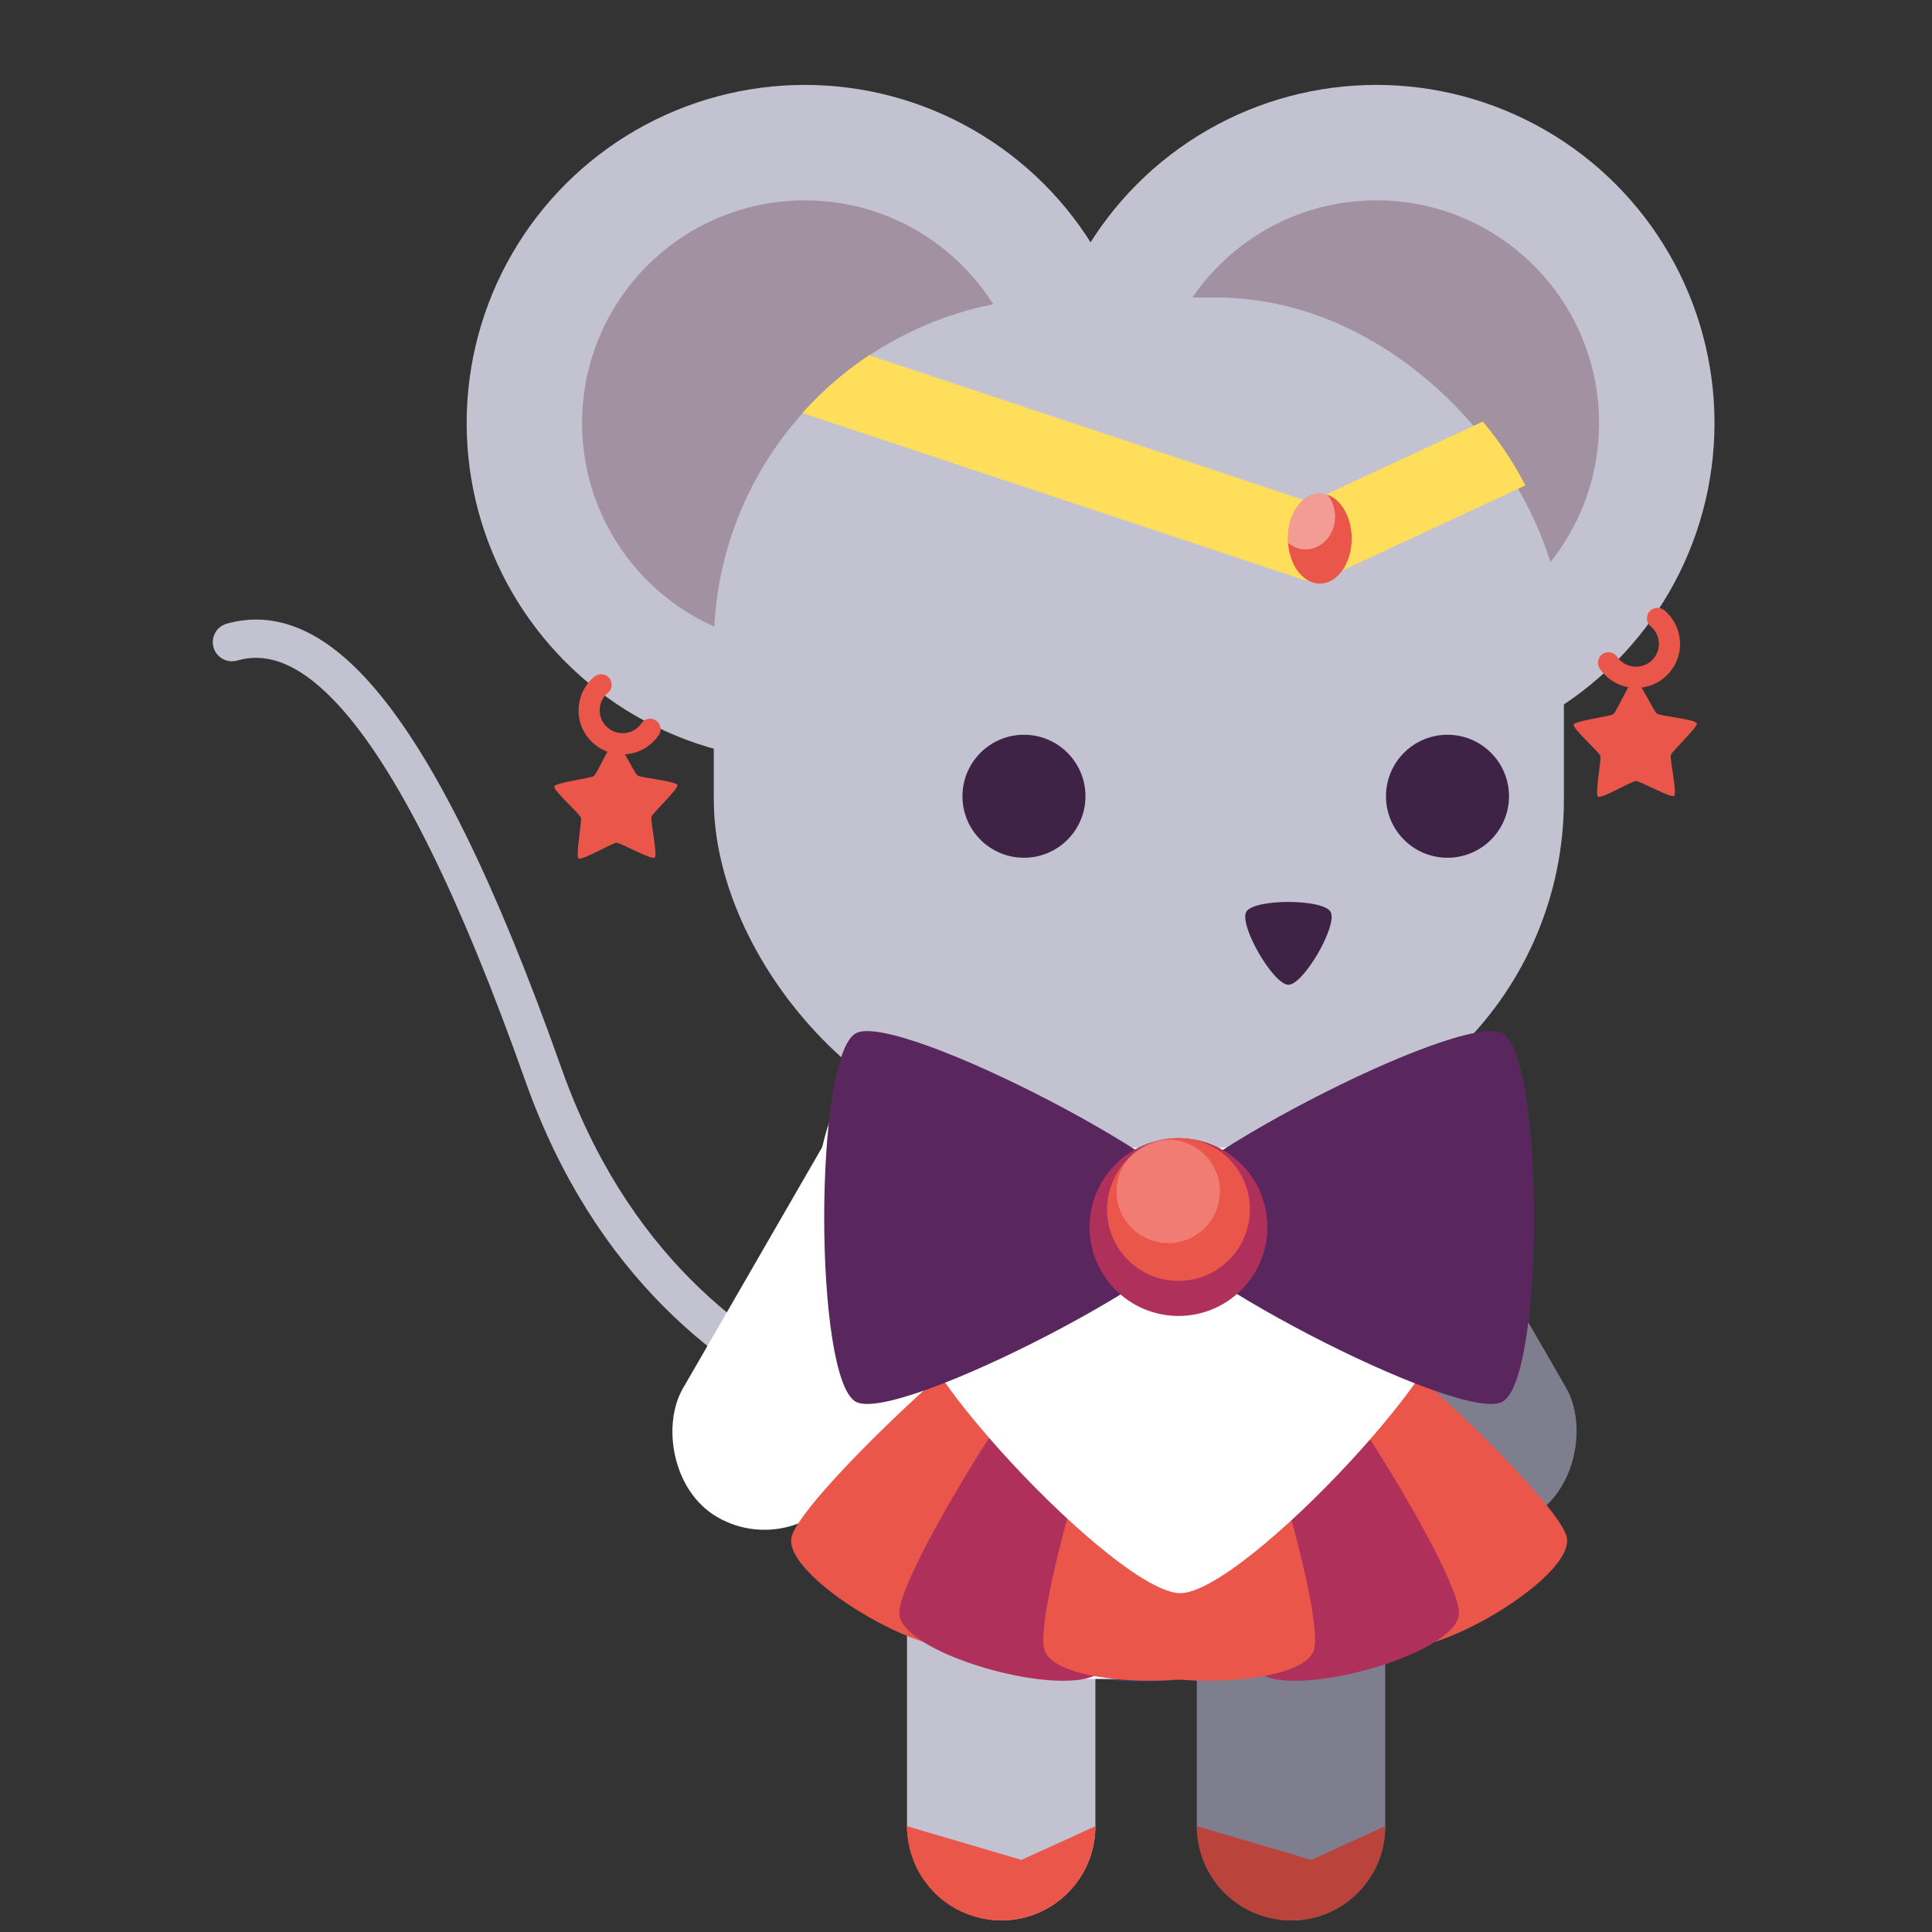 <?xml version="1.0" encoding="UTF-8" standalone="no"?>
<!-- Created with Inkscape (http://www.inkscape.org/) -->

<svg
   width="128"
   height="128"
   viewBox="0 0 33.867 33.867"
   version="1.1"
   id="svg1307"
   inkscape:version="1.1.2 (0a00cf5339, 2022-02-04)"
   sodipodi:docname="sailor-mars.svg"
   inkscape:export-filename="/home/henrique/Pictures/Moon Cheeser database/Sailor Mars.png"
   inkscape:export-xdpi="96.000008"
   inkscape:export-ydpi="96.000008"
   xmlns:inkscape="http://www.inkscape.org/namespaces/inkscape"
   xmlns:sodipodi="http://sodipodi.sourceforge.net/DTD/sodipodi-0.dtd"
   xmlns="http://www.w3.org/2000/svg"
   xmlns:svg="http://www.w3.org/2000/svg"
   xmlns:rdf="http://www.w3.org/1999/02/22-rdf-syntax-ns#"
   xmlns:cc="http://creativecommons.org/ns#"
   xmlns:dc="http://purl.org/dc/elements/1.1/">
  <rect x="0" y="0" width="33.867" height="33.867" fill="#333333" stroke="none"/>
  <defs
     id="defs1301">
    <inkscape:path-effect
       effect="powerstroke"
       id="path-effect126865"
       is_visible="true"
       lpeversion="1"
       offset_points="0.366,0.658 | 0.737,1.539 | 0.914,0.738"
       not_jump="false"
       sort_points="true"
       interpolator_type="CentripetalCatmullRom"
       interpolator_beta="0.2"
       start_linecap_type="zerowidth"
       linejoin_type="round"
       miter_limit="4"
       scale_width="1"
       end_linecap_type="zerowidth" />
    <inkscape:path-effect
       effect="skeletal"
       id="path-effect114945"
       is_visible="true"
       lpeversion="1"
       pattern="M 0,4.992 C 0,2.236 2.236,0 4.992,0 c 2.756,0 4.992,2.236 4.992,4.992 0,2.756 -2.236,4.992 -4.992,4.992 C 2.236,9.984 0,7.748 0,4.992 Z"
       copytype="single_stretched"
       prop_scale="1"
       scale_y_rel="false"
       spacing="0"
       normal_offset="0"
       tang_offset="0"
       prop_units="false"
       vertical_pattern="false"
       hide_knot="false"
       fuse_tolerance="0" />
    <inkscape:path-effect
       effect="skeletal"
       id="path-effect95947"
       is_visible="true"
       lpeversion="1"
       pattern="M 0,4.992 C 0,2.236 2.236,0 4.992,0 c 2.756,0 4.992,2.236 4.992,4.992 0,2.756 -2.236,4.992 -4.992,4.992 C 2.236,9.984 0,7.748 0,4.992 Z"
       copytype="single_stretched"
       prop_scale="1"
       scale_y_rel="false"
       spacing="0"
       normal_offset="0"
       tang_offset="0"
       prop_units="false"
       vertical_pattern="false"
       hide_knot="false"
       fuse_tolerance="0" />
    <inkscape:path-effect
       effect="skeletal"
       id="path-effect91934"
       is_visible="true"
       lpeversion="1"
       pattern="M 0,4.992 C 0,2.236 2.236,0 4.992,0 c 2.756,0 4.992,2.236 4.992,4.992 0,2.756 -2.236,4.992 -4.992,4.992 C 2.236,9.984 0,7.748 0,4.992 Z"
       copytype="single_stretched"
       prop_scale="1"
       scale_y_rel="false"
       spacing="0"
       normal_offset="0"
       tang_offset="0"
       prop_units="false"
       vertical_pattern="false"
       hide_knot="false"
       fuse_tolerance="0" />
    <inkscape:path-effect
       effect="skeletal"
       id="path-effect91930"
       is_visible="true"
       lpeversion="1"
       pattern="M 0,4.992 C 0,2.236 2.236,0 4.992,0 c 2.756,0 4.992,2.236 4.992,4.992 0,2.756 -2.236,4.992 -4.992,4.992 C 2.236,9.984 0,7.748 0,4.992 Z"
       copytype="single_stretched"
       prop_scale="1"
       scale_y_rel="false"
       spacing="0"
       normal_offset="0"
       tang_offset="0"
       prop_units="false"
       vertical_pattern="false"
       hide_knot="false"
       fuse_tolerance="0" />
    <inkscape:path-effect
       effect="skeletal"
       id="path-effect91926"
       is_visible="true"
       lpeversion="1"
       pattern="M 0,4.992 C 0,2.236 2.236,0 4.992,0 c 2.756,0 4.992,2.236 4.992,4.992 0,2.756 -2.236,4.992 -4.992,4.992 C 2.236,9.984 0,7.748 0,4.992 Z"
       copytype="single_stretched"
       prop_scale="1"
       scale_y_rel="false"
       spacing="0"
       normal_offset="0"
       tang_offset="0"
       prop_units="false"
       vertical_pattern="false"
       hide_knot="false"
       fuse_tolerance="0" />
  </defs>
  <sodipodi:namedview
     id="base"
     pagecolor="#282828"
     bordercolor="#666666"
     borderopacity="1.0"
     inkscape:pageopacity="0"
     inkscape:pageshadow="2"
     inkscape:zoom="3.959798"
     inkscape:cx="27.274119"
     inkscape:cy="61.240498"
     inkscape:document-units="mm"
     inkscape:current-layer="layer1"
     showgrid="true"
     inkscape:window-width="1920"
     inkscape:window-height="1022"
     inkscape:window-x="0"
     inkscape:window-y="30"
     inkscape:window-maximized="1"
     units="px"
     inkscape:snap-bbox="true"
     inkscape:bbox-nodes="true"
     inkscape:snap-page="true"
     inkscape:snap-nodes="true"
     inkscape:bbox-paths="false"
     inkscape:snap-global="false"
     inkscape:snap-bbox-midpoints="false"
     inkscape:snap-others="false"
     showguides="true"
     inkscape:guide-bbox="true"
     inkscape:snap-grids="false"
     inkscape:snap-to-guides="true"
     inkscape:pagecheckerboard="0"
     inkscape:object-paths="true"
     inkscape:snap-intersection-paths="true"
     inkscape:snap-smooth-nodes="true"
     inkscape:snap-midpoints="true">
    <inkscape:grid
       type="xygrid"
       id="grid883"
       empspacing="4" />
    <sodipodi:guide
       position="33.867,50.8"
       orientation="1,0"
       id="guide877"
       inkscape:locked="false" />
  </sodipodi:namedview>
  <g
     inkscape:label="Layer 1"
     inkscape:groupmode="layer"
     id="layer1"
     transform="translate(0,-263.133)">
    <g
       id="g1068"
       transform="matrix(1.674,0,0,1.674,-27.625,-202.279)">
      <g
         id="g145263-7"
         transform="matrix(0.9,0,0,0.9,56.548,42.879)">
        <path
           sodipodi:type="star"
           style="opacity:1;fill:#473b78;fill-opacity:1;stroke:none;stroke-width:3;stroke-linecap:round;stroke-linejoin:round;stroke-miterlimit:4;stroke-dasharray:none;stroke-opacity:1;paint-order:fill markers stroke"
           id="path145251-4"
           inkscape:flatsided="true"
           sodipodi:sides="3"
           sodipodi:cx="-139.42923"
           sodipodi:cy="37.828072"
           sodipodi:r1="9.9775801"
           sodipodi:r2="4.98879"
           sodipodi:arg1="0.52359878"
           sodipodi:arg2="1.5707963"
           inkscape:rounded="0.12"
           inkscape:randomized="0"
           transform="matrix(0.123,0.071,-0.132,0.229,-11.361,279.869)"
           inkscape:transform-center-y="-0.23482526"
           inkscape:transform-center-x="0.18086549"
           d="m -130.788,42.817 c -1.037,1.796 -16.245,1.796 -17.282,0 -1.037,-1.796 6.567,-14.966 8.641,-14.966 2.074,0 9.678,13.17 8.641,14.966 z" />
        <path
           sodipodi:type="star"
           style="opacity:1;fill:#4b5bab;fill-opacity:1;stroke:none;stroke-width:3;stroke-linecap:round;stroke-linejoin:round;stroke-miterlimit:4;stroke-dasharray:none;stroke-opacity:1;paint-order:fill markers stroke"
           id="path145253-7"
           inkscape:flatsided="true"
           sodipodi:sides="3"
           sodipodi:cx="-139.42923"
           sodipodi:cy="37.828072"
           sodipodi:r1="9.9775801"
           sodipodi:r2="4.98879"
           sodipodi:arg1="0.52359878"
           sodipodi:arg2="1.5707963"
           inkscape:rounded="0.12"
           inkscape:randomized="0"
           transform="matrix(0.138,0.037,-0.068,0.256,-10.68,274.515)"
           inkscape:transform-center-y="-0.40489701"
           inkscape:transform-center-x="0.27170338"
           d="m -130.788,42.817 c -1.037,1.796 -16.245,1.796 -17.282,0 -1.037,-1.796 6.567,-14.966 8.641,-14.966 2.074,0 9.678,13.17 8.641,14.966 z" />
        <path
           sodipodi:type="star"
           style="opacity:1;fill:#473b78;fill-opacity:1;stroke:none;stroke-width:3;stroke-linecap:round;stroke-linejoin:round;stroke-miterlimit:4;stroke-dasharray:none;stroke-opacity:1;paint-order:fill markers stroke"
           id="path145255-1"
           inkscape:flatsided="true"
           sodipodi:sides="3"
           sodipodi:cx="-139.42923"
           sodipodi:cy="37.828072"
           sodipodi:r1="9.9775801"
           sodipodi:r2="4.98879"
           sodipodi:arg1="0.52359878"
           sodipodi:arg2="1.5707963"
           inkscape:rounded="0.12"
           inkscape:randomized="0"
           transform="matrix(0.143,0,0,0.265,-11.283,269.131)"
           inkscape:transform-center-y="-0.48178214"
           d="m -130.788,42.817 c -1.037,1.796 -16.245,1.796 -17.282,0 -1.037,-1.796 6.567,-14.966 8.641,-14.966 2.074,0 9.678,13.17 8.641,14.966 z" />
        <path
           sodipodi:type="star"
           style="opacity:1;fill:#473b78;fill-opacity:1;stroke:none;stroke-width:3;stroke-linecap:round;stroke-linejoin:round;stroke-miterlimit:4;stroke-dasharray:none;stroke-opacity:1;paint-order:fill markers stroke"
           id="path145257-3"
           inkscape:flatsided="true"
           sodipodi:sides="3"
           sodipodi:cx="-139.42923"
           sodipodi:cy="37.828072"
           sodipodi:r1="9.9775801"
           sodipodi:r2="4.98879"
           sodipodi:arg1="0.52359878"
           sodipodi:arg2="1.5707963"
           inkscape:rounded="0.12"
           inkscape:randomized="0"
           transform="matrix(-0.123,0.071,0.132,0.229,-50.185,279.869)"
           inkscape:transform-center-y="-0.23482526"
           inkscape:transform-center-x="-0.18086553"
           d="m -130.788,42.817 c -1.037,1.796 -16.245,1.796 -17.282,0 -1.037,-1.796 6.567,-14.966 8.641,-14.966 2.074,0 9.678,13.17 8.641,14.966 z" />
        <path
           sodipodi:type="star"
           style="opacity:1;fill:#4b5bab;fill-opacity:1;stroke:none;stroke-width:3;stroke-linecap:round;stroke-linejoin:round;stroke-miterlimit:4;stroke-dasharray:none;stroke-opacity:1;paint-order:fill markers stroke"
           id="path145259-9"
           inkscape:flatsided="true"
           sodipodi:sides="3"
           sodipodi:cx="-139.42923"
           sodipodi:cy="37.828072"
           sodipodi:r1="9.9775801"
           sodipodi:r2="4.98879"
           sodipodi:arg1="0.52359878"
           sodipodi:arg2="1.5707963"
           inkscape:rounded="0.12"
           inkscape:randomized="0"
           transform="matrix(-0.138,0.037,0.068,0.256,-50.866,274.515)"
           inkscape:transform-center-y="-0.40489701"
           inkscape:transform-center-x="-0.27170342"
           d="m -130.788,42.817 c -1.037,1.796 -16.245,1.796 -17.282,0 -1.037,-1.796 6.567,-14.966 8.641,-14.966 2.074,0 9.678,13.17 8.641,14.966 z" />
        <path
           sodipodi:type="star"
           style="opacity:1;fill:#473b78;fill-opacity:1;stroke:none;stroke-width:3;stroke-linecap:round;stroke-linejoin:round;stroke-miterlimit:4;stroke-dasharray:none;stroke-opacity:1;paint-order:fill markers stroke"
           id="path145261-2"
           inkscape:flatsided="true"
           sodipodi:sides="3"
           sodipodi:cx="-139.42923"
           sodipodi:cy="37.828072"
           sodipodi:r1="9.9775801"
           sodipodi:r2="4.98879"
           sodipodi:arg1="0.52359878"
           sodipodi:arg2="1.5707963"
           inkscape:rounded="0.12"
           inkscape:randomized="0"
           transform="matrix(-0.143,0,0,0.265,-50.264,269.131)"
           inkscape:transform-center-y="-0.48178214"
           d="m -130.788,42.817 c -1.037,1.796 -16.245,1.796 -17.282,0 -1.037,-1.796 6.567,-14.966 8.641,-14.966 2.074,0 9.678,13.17 8.641,14.966 z" />
      </g>
      <path
         sodipodi:type="star"
         style="opacity:1;fill:#ffffff;fill-opacity:1;stroke:none;stroke-width:3;stroke-linecap:round;stroke-linejoin:round;stroke-miterlimit:4;stroke-dasharray:none;stroke-opacity:1;paint-order:fill markers stroke"
         id="path145265"
         inkscape:flatsided="true"
         sodipodi:sides="3"
         sodipodi:cx="-133.79944"
         sodipodi:cy="38.300503"
         sodipodi:r1="9.1112185"
         sodipodi:r2="4.5556092"
         sodipodi:arg1="1.5707963"
         sodipodi:arg2="2.6179939"
         inkscape:rounded="0.12"
         inkscape:randomized="0"
         transform="matrix(0.351,0,0,0.218,75.825,284.371)"
         inkscape:transform-center-y="0.36220731"
         d="m -133.799,47.412 c -1.894,0 -8.837,-12.027 -7.891,-13.667 0.947,-1.64 14.834,-1.64 15.781,-1e-6 0.947,1.64 -5.997,13.667 -7.891,13.667 z" />
      <rect
         ry="0.986"
         y="293.228"
         x="29.035"
         height="4.906"
         width="1.973"
         id="rect1181"
         style="fill:#7e7e8f;fill-opacity:1;stroke:none;stroke-width:0.401;stroke-linecap:square;stroke-linejoin:bevel;stroke-miterlimit:4;stroke-dasharray:none;stroke-dashoffset:0;stroke-opacity:0.979;paint-order:normal" />
      <rect
         style="fill:#c2c2d1;fill-opacity:1;stroke:none;stroke-width:0.401;stroke-linecap:square;stroke-linejoin:bevel;stroke-miterlimit:4;stroke-dasharray:none;stroke-dashoffset:0;stroke-opacity:0.979;paint-order:normal"
         id="rect140737"
         width="1.973"
         height="4.906"
         x="26"
         y="293.228"
         ry="0.986" />
      <path
         id="rect1213-1"
         style="fill:#eb564b;fill-opacity:1;stroke:none;stroke-width:0.401;stroke-linecap:square;stroke-linejoin:bevel;stroke-miterlimit:4;stroke-dasharray:none;stroke-dashoffset:0;stroke-opacity:0.979;paint-order:normal"
         d="m 26,297.147 c 0,0.546 0.44,0.987 0.987,0.987 0.546,0 0.986,-0.44 0.986,-0.987 l -0.774,0.353 z"
         sodipodi:nodetypes="csccc" />
      <path
         style="fill:none;stroke:#c2c2d1;stroke-width:0.401;stroke-linecap:round;stroke-linejoin:miter;stroke-miterlimit:4;stroke-dasharray:none;stroke-opacity:1"
         d="m 27.347,293.187 c 0,0 -3.75,0.057 -5.155,-3.912 -1.405,-3.969 -2.456,-4.755 -3.261,-4.527"
         id="path1179"
         inkscape:connector-curvature="0"
         inkscape:transform-center-x="31.376121"
         inkscape:transform-center-y="-50.530738" />
      <rect
         transform="matrix(-0.866,0.5,0.5,0.866,0,0)"
         style="fill:#7e7e8f;fill-opacity:1;stroke:none;stroke-width:0.401;stroke-linecap:square;stroke-linejoin:bevel;stroke-miterlimit:4;stroke-dasharray:none;stroke-dashoffset:0;stroke-opacity:0.979;paint-order:normal"
         id="rect1183"
         width="1.973"
         height="4.906"
         x="117.79"
         y="265.897"
         ry="0.986" />
      <rect
         style="fill:#ffffff;fill-opacity:1;stroke:none;stroke-width:0.401;stroke-linecap:square;stroke-linejoin:bevel;stroke-miterlimit:4;stroke-dasharray:none;stroke-dashoffset:0;stroke-opacity:0.979;paint-order:normal"
         id="rect1187"
         width="6.427"
         height="7.84"
         x="25.038"
         y="287.765"
         ry="2.931" />
      <circle
         r="3.541"
         cy="282.454"
         cx="24.93"
         id="circle1189"
         style="fill:#c2c2d1;fill-opacity:1;stroke:none;stroke-width:0.401;stroke-linecap:square;stroke-linejoin:bevel;stroke-miterlimit:4;stroke-dasharray:none;stroke-dashoffset:0;stroke-opacity:0.979;paint-order:normal" />
      <circle
         style="fill:#a191a1;fill-opacity:1;stroke:none;stroke-width:0.401;stroke-linecap:square;stroke-linejoin:bevel;stroke-miterlimit:4;stroke-dasharray:none;stroke-dashoffset:0;stroke-opacity:0.979;paint-order:normal"
         id="circle1191"
         cx="24.93"
         cy="282.454"
         r="2.332" />
      <circle
         style="fill:#c2c2d1;fill-opacity:1;stroke:none;stroke-width:0.401;stroke-linecap:square;stroke-linejoin:bevel;stroke-miterlimit:4;stroke-dasharray:none;stroke-dashoffset:0;stroke-opacity:0.979;paint-order:normal"
         id="circle1195"
         cx="30.915"
         cy="282.454"
         r="3.541" />
      <circle
         r="2.332"
         cy="282.454"
         cx="30.915"
         id="circle1197"
         style="fill:#a191a1;fill-opacity:1;stroke:none;stroke-width:0.401;stroke-linecap:square;stroke-linejoin:bevel;stroke-miterlimit:4;stroke-dasharray:none;stroke-dashoffset:0;stroke-opacity:0.979;paint-order:normal" />
      <rect
         ry="0.986"
         y="237.621"
         x="166.766"
         height="4.906"
         width="1.973"
         id="rect1203"
         style="fill:#ffffff;fill-opacity:1;stroke:none;stroke-width:0.401;stroke-linecap:square;stroke-linejoin:bevel;stroke-miterlimit:4;stroke-dasharray:none;stroke-dashoffset:0;stroke-opacity:0.979;paint-order:normal"
         transform="rotate(30)" />
      <rect
         style="fill:#c2c2d1;fill-opacity:1;stroke:none;stroke-width:0.401;stroke-linecap:square;stroke-linejoin:bevel;stroke-miterlimit:4;stroke-dasharray:none;stroke-dashoffset:0;stroke-opacity:0.979;paint-order:normal"
         id="rect1205"
         width="8.902"
         height="8.902"
         x="23.977"
         y="281.139"
         ry="3.642" />
      <circle
         style="fill:#3e2347;fill-opacity:1;stroke:none;stroke-width:0.401;stroke-linecap:square;stroke-linejoin:bevel;stroke-miterlimit:4;stroke-dasharray:none;stroke-dashoffset:0;stroke-opacity:0.979;paint-order:normal"
         id="circle1207"
         cx="27.225"
         cy="286.362"
         r="0.644" />
      <circle
         r="0.644"
         cy="286.362"
         cx="31.66"
         id="circle1209"
         style="fill:#3e2347;fill-opacity:1;stroke:none;stroke-width:0.401;stroke-linecap:square;stroke-linejoin:bevel;stroke-miterlimit:4;stroke-dasharray:none;stroke-dashoffset:0;stroke-opacity:0.979;paint-order:normal" />
      <path
         sodipodi:type="star"
         style="opacity:1;fill:#3e2347;fill-opacity:1;stroke:none;stroke-width:2.363;stroke-linecap:square;stroke-linejoin:bevel;stroke-miterlimit:4;stroke-dasharray:none;stroke-dashoffset:0;stroke-opacity:0.979;paint-order:normal"
         id="path1211"
         sodipodi:sides="3"
         sodipodi:cx="-45.408615"
         sodipodi:cy="234.57965"
         sodipodi:r1="2.997191"
         sodipodi:r2="1.4985955"
         sodipodi:arg1="1.5707963"
         sodipodi:arg2="2.6179939"
         inkscape:flatsided="true"
         inkscape:rounded="0.18"
         inkscape:randomized="0"
         inkscape:transform-center-x="-6.3665075e-06"
         inkscape:transform-center-y="1.0312406"
         transform="matrix(0.17,0,0,0.17,37.714,247.948)"
         d="m -45.409,237.577 c -0.934,0 -3.063,-3.687 -2.596,-4.496 0.467,-0.809 4.724,-0.809 5.191,0 0.467,0.809 -1.661,4.496 -2.596,4.496 z" />
      <path
         id="path60367-6"
         style="color:#000000;fill:#ffde5b;fill-opacity:1;stroke-width:1;stroke-linecap:round;stroke-linejoin:round;-inkscape-stroke:none"
         d="m 25.604,281.744 c -0.258,0.171 -0.493,0.375 -0.699,0.605 l 5.211,1.734 a 0.397,0.397 0 0 0 0.293,-0.015 l 2.067,-0.961 c -0.124,-0.24 -0.274,-0.464 -0.446,-0.669 l -1.812,0.843 z" />
      <ellipse
         style="fill:#eb564b;fill-opacity:1;stroke:none;stroke-width:0.794;stroke-linecap:round;stroke-linejoin:round;stroke-miterlimit:4;stroke-dasharray:none;stroke-opacity:1;paint-order:fill markers stroke"
         id="path64249-4"
         cx="30.323"
         cy="283.663"
         rx="0.334"
         ry="0.472" />
      <path
         id="path67924-0"
         style="opacity:0.411;fill:#ffffff;fill-opacity:1;stroke:none;stroke-width:0.794;stroke-linecap:round;stroke-linejoin:round;stroke-miterlimit:4;stroke-dasharray:none;stroke-opacity:1;paint-order:fill markers stroke"
         d="m 30.324,283.191 a 0.334,0.472 0 0 0 -0.334,0.472 0.334,0.472 0 0 0 0.002,0.047 0.308,0.342 0 0 0 0.183,0.067 0.308,0.342 0 0 0 0.308,-0.342 0.308,0.342 0 0 0 -0.082,-0.233 0.334,0.472 0 0 0 -0.077,-0.012 z" />
      <path
         sodipodi:type="star"
         style="opacity:1;fill:#eb564b;fill-opacity:1;stroke:none;stroke-width:3;stroke-linecap:round;stroke-linejoin:round;stroke-miterlimit:4;stroke-dasharray:none;stroke-opacity:1;paint-order:fill markers stroke"
         id="path78068-4"
         inkscape:flatsided="true"
         sodipodi:sides="3"
         sodipodi:cx="-139.42923"
         sodipodi:cy="37.828072"
         sodipodi:r1="9.9775801"
         sodipodi:r2="4.98879"
         sodipodi:arg1="0.52359878"
         sodipodi:arg2="1.5707963"
         inkscape:rounded="0.12"
         inkscape:randomized="0"
         transform="matrix(0.111,0.064,-0.119,0.206,46.322,294.777)"
         inkscape:transform-center-y="-0.23482526"
         inkscape:transform-center-x="0.18086549"
         d="m -130.788,42.817 c -1.037,1.796 -16.245,1.796 -17.282,0 -1.037,-1.796 6.567,-14.966 8.641,-14.966 2.074,0 9.678,13.17 8.641,14.966 z" />
      <path
         sodipodi:type="star"
         style="opacity:1;fill:#b0305c;fill-opacity:1;stroke:none;stroke-width:3;stroke-linecap:round;stroke-linejoin:round;stroke-miterlimit:4;stroke-dasharray:none;stroke-opacity:1;paint-order:fill markers stroke"
         id="path81859-2"
         inkscape:flatsided="true"
         sodipodi:sides="3"
         sodipodi:cx="-139.42923"
         sodipodi:cy="37.828072"
         sodipodi:r1="9.9775801"
         sodipodi:r2="4.98879"
         sodipodi:arg1="0.52359878"
         sodipodi:arg2="1.5707963"
         inkscape:rounded="0.12"
         inkscape:randomized="0"
         transform="matrix(0.124,0.033,-0.062,0.23,46.935,289.959)"
         inkscape:transform-center-y="-0.40489701"
         inkscape:transform-center-x="0.27170338"
         d="m -130.788,42.817 c -1.037,1.796 -16.245,1.796 -17.282,0 -1.037,-1.796 6.567,-14.966 8.641,-14.966 2.074,0 9.678,13.17 8.641,14.966 z" />
      <path
         sodipodi:type="star"
         style="opacity:1;fill:#eb564b;fill-opacity:1;stroke:none;stroke-width:3;stroke-linecap:round;stroke-linejoin:round;stroke-miterlimit:4;stroke-dasharray:none;stroke-opacity:1;paint-order:fill markers stroke"
         id="path81861-8"
         inkscape:flatsided="true"
         sodipodi:sides="3"
         sodipodi:cx="-139.42923"
         sodipodi:cy="37.828072"
         sodipodi:r1="9.9775801"
         sodipodi:r2="4.98879"
         sodipodi:arg1="0.52359878"
         sodipodi:arg2="1.5707963"
         inkscape:rounded="0.12"
         inkscape:randomized="0"
         transform="matrix(0.128,0,0,0.238,46.393,285.113)"
         inkscape:transform-center-y="-0.48178214"
         d="m -130.788,42.817 c -1.037,1.796 -16.245,1.796 -17.282,0 -1.037,-1.796 6.567,-14.966 8.641,-14.966 2.074,0 9.678,13.17 8.641,14.966 z" />
      <path
         sodipodi:type="star"
         style="opacity:1;fill:#eb564b;fill-opacity:1;stroke:none;stroke-width:3;stroke-linecap:round;stroke-linejoin:round;stroke-miterlimit:4;stroke-dasharray:none;stroke-opacity:1;paint-order:fill markers stroke"
         id="path81863-1"
         inkscape:flatsided="true"
         sodipodi:sides="3"
         sodipodi:cx="-139.42923"
         sodipodi:cy="37.828072"
         sodipodi:r1="9.9775801"
         sodipodi:r2="4.98879"
         sodipodi:arg1="0.52359878"
         sodipodi:arg2="1.5707963"
         inkscape:rounded="0.12"
         inkscape:randomized="0"
         transform="matrix(-0.111,0.064,0.119,0.206,11.378,294.777)"
         inkscape:transform-center-y="-0.23482526"
         inkscape:transform-center-x="-0.18086553"
         d="m -130.788,42.817 c -1.037,1.796 -16.245,1.796 -17.282,0 -1.037,-1.796 6.567,-14.966 8.641,-14.966 2.074,0 9.678,13.17 8.641,14.966 z" />
      <path
         sodipodi:type="star"
         style="opacity:1;fill:#b0305c;fill-opacity:1;stroke:none;stroke-width:3;stroke-linecap:round;stroke-linejoin:round;stroke-miterlimit:4;stroke-dasharray:none;stroke-opacity:1;paint-order:fill markers stroke"
         id="path81865-9"
         inkscape:flatsided="true"
         sodipodi:sides="3"
         sodipodi:cx="-139.42923"
         sodipodi:cy="37.828072"
         sodipodi:r1="9.9775801"
         sodipodi:r2="4.98879"
         sodipodi:arg1="0.52359878"
         sodipodi:arg2="1.5707963"
         inkscape:rounded="0.12"
         inkscape:randomized="0"
         transform="matrix(-0.124,0.033,0.062,0.23,10.765,289.959)"
         inkscape:transform-center-y="-0.40489701"
         inkscape:transform-center-x="-0.27170342"
         d="m -130.788,42.817 c -1.037,1.796 -16.245,1.796 -17.282,0 -1.037,-1.796 6.567,-14.966 8.641,-14.966 2.074,0 9.678,13.17 8.641,14.966 z" />
      <path
         sodipodi:type="star"
         style="opacity:1;fill:#eb564b;fill-opacity:1;stroke:none;stroke-width:3;stroke-linecap:round;stroke-linejoin:round;stroke-miterlimit:4;stroke-dasharray:none;stroke-opacity:1;paint-order:fill markers stroke"
         id="path81867-4"
         inkscape:flatsided="true"
         sodipodi:sides="3"
         sodipodi:cx="-139.42923"
         sodipodi:cy="37.828072"
         sodipodi:r1="9.9775801"
         sodipodi:r2="4.98879"
         sodipodi:arg1="0.52359878"
         sodipodi:arg2="1.5707963"
         inkscape:rounded="0.12"
         inkscape:randomized="0"
         transform="matrix(-0.128,0,0,0.238,11.308,285.113)"
         inkscape:transform-center-y="-0.48178214"
         d="m -130.788,42.817 c -1.037,1.796 -16.245,1.796 -17.282,0 -1.037,-1.796 6.567,-14.966 8.641,-14.966 2.074,0 9.678,13.17 8.641,14.966 z" />
      <path
         sodipodi:type="star"
         style="opacity:1;fill:#ffffff;fill-opacity:1;stroke:none;stroke-width:3;stroke-linecap:round;stroke-linejoin:round;stroke-miterlimit:4;stroke-dasharray:none;stroke-opacity:1;paint-order:fill markers stroke"
         id="path83383-0"
         inkscape:flatsided="true"
         sodipodi:sides="3"
         sodipodi:cx="-133.79944"
         sodipodi:cy="38.300503"
         sodipodi:r1="9.1112185"
         sodipodi:r2="4.5556092"
         sodipodi:arg1="1.5707963"
         sodipodi:arg2="2.6179939"
         inkscape:rounded="0.12"
         inkscape:randomized="0"
         transform="matrix(0.351,0,0,0.218,75.825,284.371)"
         inkscape:transform-center-y="0.36220731"
         d="m -133.799,47.412 c -1.894,0 -8.837,-12.027 -7.891,-13.667 0.947,-1.64 14.834,-1.64 15.781,-1e-6 0.947,1.64 -5.997,13.667 -7.891,13.667 z" />
      <path
         sodipodi:type="star"
         style="opacity:1;fill:#5a265e;fill-opacity:1;stroke:none;stroke-width:3;stroke-linecap:round;stroke-linejoin:round;stroke-miterlimit:4;stroke-dasharray:none;stroke-opacity:1;paint-order:fill markers stroke"
         id="path78037-1"
         inkscape:flatsided="true"
         sodipodi:sides="3"
         sodipodi:cx="-113.48855"
         sodipodi:cy="20.385611"
         sodipodi:r1="17.416616"
         sodipodi:r2="8.7083082"
         sodipodi:arg1="0"
         sodipodi:arg2="1.0471976"
         inkscape:rounded="0.12"
         inkscape:randomized="0"
         transform="matrix(-0.142,0,0,0.128,14.881,288.164)"
         inkscape:transform-center-x="0.6384273"
         inkscape:transform-center-y="5.7219478e-06"
         d="m -96.072,20.386 c 0,3.62 -22.99,16.893 -26.125,15.083 -3.135,-1.81 -3.135,-28.356 0,-30.166 3.135,-1.81 26.125,11.463 26.125,15.083 z" />
      <path
         sodipodi:type="star"
         style="opacity:1;fill:#5a265e;fill-opacity:1;stroke:none;stroke-width:3;stroke-linecap:round;stroke-linejoin:round;stroke-miterlimit:4;stroke-dasharray:none;stroke-opacity:1;paint-order:fill markers stroke"
         id="path68628-9"
         inkscape:flatsided="true"
         sodipodi:sides="3"
         sodipodi:cx="-113.48855"
         sodipodi:cy="20.385611"
         sodipodi:r1="17.416616"
         sodipodi:r2="8.7083082"
         sodipodi:arg1="0"
         sodipodi:arg2="1.0471976"
         inkscape:rounded="0.12"
         inkscape:randomized="0"
         transform="matrix(0.142,0,0,0.128,42.819,288.164)"
         inkscape:transform-center-x="-0.63842742"
         inkscape:transform-center-y="5.7219478e-06"
         d="m -96.072,20.386 c 0,3.62 -22.99,16.893 -26.125,15.083 -3.135,-1.81 -3.135,-28.356 0,-30.166 3.135,-1.81 26.125,11.463 26.125,15.083 z" />
      <circle
         style="fill:#b0305c;fill-opacity:1;stroke:none;stroke-width:0.56;stroke-linecap:round;stroke-linejoin:round;stroke-miterlimit:4;stroke-dasharray:none;stroke-opacity:1;paint-order:fill markers stroke"
         id="path72001-9"
         cx="28.843"
         cy="290.873"
         r="0.931" />
      <circle
         style="fill:#eb564b;fill-opacity:1;stroke:none;stroke-width:0.45;stroke-linecap:round;stroke-linejoin:round;stroke-miterlimit:4;stroke-dasharray:none;stroke-opacity:1;paint-order:fill markers stroke"
         id="circle75704-8"
         cx="28.843"
         cy="290.689"
         r="0.748" />
      <circle
         style="opacity:0.23;fill:#ffffff;fill-opacity:1;stroke:none;stroke-width:0.326;stroke-linecap:round;stroke-linejoin:round;stroke-miterlimit:4;stroke-dasharray:none;stroke-opacity:1;paint-order:fill markers stroke"
         id="circle77073-9"
         cx="28.736"
         cy="290.5"
         r="0.541" />
      <path
         style="color:#000000;fill:#000000;fill-opacity:0;stroke-width:0.282;stroke-linecap:round;stroke-linejoin:round;-inkscape-stroke:none;paint-order:fill markers stroke"
         d="m 23.595,285.576 a 0.445,0.445 0 0 1 -0.441,0.188 0.445,0.445 0 0 1 -0.356,-0.322 0.445,0.445 0 0 1 0.143,-0.458"
         id="path114041-4" />
      <path
         style="color:#000000;fill:#eb564b;fill-opacity:1;stroke-width:0.785;stroke-linecap:round;stroke-linejoin:round;-inkscape-stroke:none;paint-order:fill markers stroke"
         d="m 22.726,285.11 c -0.137,0.115 -0.196,0.301 -0.149,0.474 0.047,0.173 0.191,0.303 0.368,0.333 0.177,0.03 0.354,-0.047 0.456,-0.195 a 0.111,0.111 0 0 0 -0.029,-0.153 0.111,0.111 0 0 0 -0.153,0.029 c -0.053,0.077 -0.144,0.115 -0.236,0.1 -0.092,-0.015 -0.167,-0.082 -0.192,-0.172 -0.025,-0.09 0.005,-0.187 0.077,-0.247 a 0.111,0.111 0 0 0 0.014,-0.155 0.111,0.111 0 0 0 -0.155,-0.014 z"
         id="path114044" />
      <path
         style="color:#000000;fill:#000000;fill-opacity:0;stroke-width:0.122;stroke-linecap:round;stroke-linejoin:round;-inkscape-stroke:none;paint-order:fill markers stroke"
         d="m 31.817,285.713 h -0.003 v 1.489 h 0.003 z"
         id="path75868-8" />
      <path
         style="color:#000000;fill:#000000;fill-opacity:0;stroke-width:0.282;stroke-linecap:round;stroke-linejoin:round;-inkscape-stroke:none;paint-order:fill markers stroke"
         d="m 31.344,285.576 a 0.445,0.445 0 0 0 0.441,0.188 0.445,0.445 0 0 0 0.356,-0.322 0.445,0.445 0 0 0 -0.143,-0.458"
         id="path75870-1" />
      <path
         style="color:#000000;fill:#eb564b;fill-opacity:1;stroke-width:0.785;stroke-linecap:round;stroke-linejoin:round;-inkscape-stroke:none;paint-order:fill markers stroke"
         d="m 33.93,284.414 c 0.137,0.115 0.196,0.301 0.149,0.474 -0.047,0.173 -0.191,0.303 -0.368,0.333 -0.177,0.03 -0.354,-0.047 -0.456,-0.195 a 0.111,0.111 0 0 1 0.029,-0.153 0.111,0.111 0 0 1 0.153,0.029 c 0.053,0.077 0.144,0.115 0.236,0.1 0.092,-0.015 0.167,-0.082 0.192,-0.172 0.025,-0.09 -0.005,-0.187 -0.077,-0.247 a 0.111,0.111 0 0 1 -0.014,-0.155 0.111,0.111 0 0 1 0.155,-0.014 z"
         id="path75872" />
      <path
         sodipodi:type="star"
         style="fill:#eb564b;fill-opacity:1;stroke:none;stroke-width:1;stroke-linecap:round;stroke-linejoin:round;stroke-miterlimit:4;stroke-dasharray:none;stroke-opacity:1;paint-order:fill markers stroke"
         id="path153034"
         inkscape:flatsided="false"
         sodipodi:sides="5"
         sodipodi:cx="-79.812737"
         sodipodi:cy="37.756622"
         sodipodi:r1="7.791111"
         sodipodi:r2="4.4643068"
         sodipodi:arg1="0.93123994"
         sodipodi:arg2="1.5595585"
         inkscape:rounded="0.1"
         inkscape:randomized="0"
         transform="matrix(0.087,0,0,0.087,29.897,283.176)"
         d="m -75.163,44.008 c -0.396,0.295 -4.106,-1.793 -4.6,-1.787 -0.493,0.005 -4.156,2.176 -4.559,1.89 -0.402,-0.286 0.436,-4.459 0.278,-4.927 -0.158,-0.468 -3.354,-3.28 -3.206,-3.751 0.147,-0.471 4.376,-0.963 4.772,-1.258 0.396,-0.295 2.083,-4.203 2.577,-4.209 0.493,-0.005 2.268,3.864 2.671,4.15 0.402,0.286 4.641,0.683 4.799,1.15 0.158,0.468 -2.974,3.351 -3.121,3.822 -0.147,0.471 0.785,4.625 0.389,4.92 z" />
      <path
         sodipodi:type="star"
         style="fill:#eb564b;fill-opacity:1;stroke:none;stroke-width:1;stroke-linecap:round;stroke-linejoin:round;stroke-miterlimit:4;stroke-dasharray:none;stroke-opacity:1;paint-order:fill markers stroke"
         id="path162066"
         inkscape:flatsided="false"
         sodipodi:sides="5"
         sodipodi:cx="-79.812737"
         sodipodi:cy="37.756622"
         sodipodi:r1="7.791111"
         sodipodi:r2="4.4643068"
         sodipodi:arg1="0.93123994"
         sodipodi:arg2="1.5595585"
         inkscape:rounded="0.1"
         inkscape:randomized="0"
         transform="matrix(0.087,0,0,0.087,40.572,282.529)"
         d="m -75.163,44.008 c -0.396,0.295 -4.106,-1.793 -4.6,-1.787 -0.493,0.005 -4.156,2.176 -4.559,1.89 -0.402,-0.286 0.436,-4.459 0.278,-4.927 -0.158,-0.468 -3.354,-3.28 -3.206,-3.751 0.147,-0.471 4.376,-0.963 4.772,-1.258 0.396,-0.295 2.083,-4.203 2.577,-4.209 0.493,-0.005 2.268,3.864 2.671,4.15 0.402,0.286 4.641,0.683 4.799,1.15 0.158,0.468 -2.974,3.351 -3.121,3.822 -0.147,0.471 0.785,4.625 0.389,4.92 z" />
      <path
         id="path165426"
         style="fill:#ba443b;fill-opacity:1;stroke:none;stroke-width:0.401;stroke-linecap:square;stroke-linejoin:bevel;stroke-miterlimit:4;stroke-dasharray:none;stroke-dashoffset:0;stroke-opacity:0.979;paint-order:normal"
         d="m 29.035,297.147 c 0,0.546 0.44,0.987 0.987,0.987 0.546,0 0.986,-0.44 0.986,-0.987 l -0.774,0.353 z"
         sodipodi:nodetypes="csccc" />
    </g>
  </g>
</svg>
